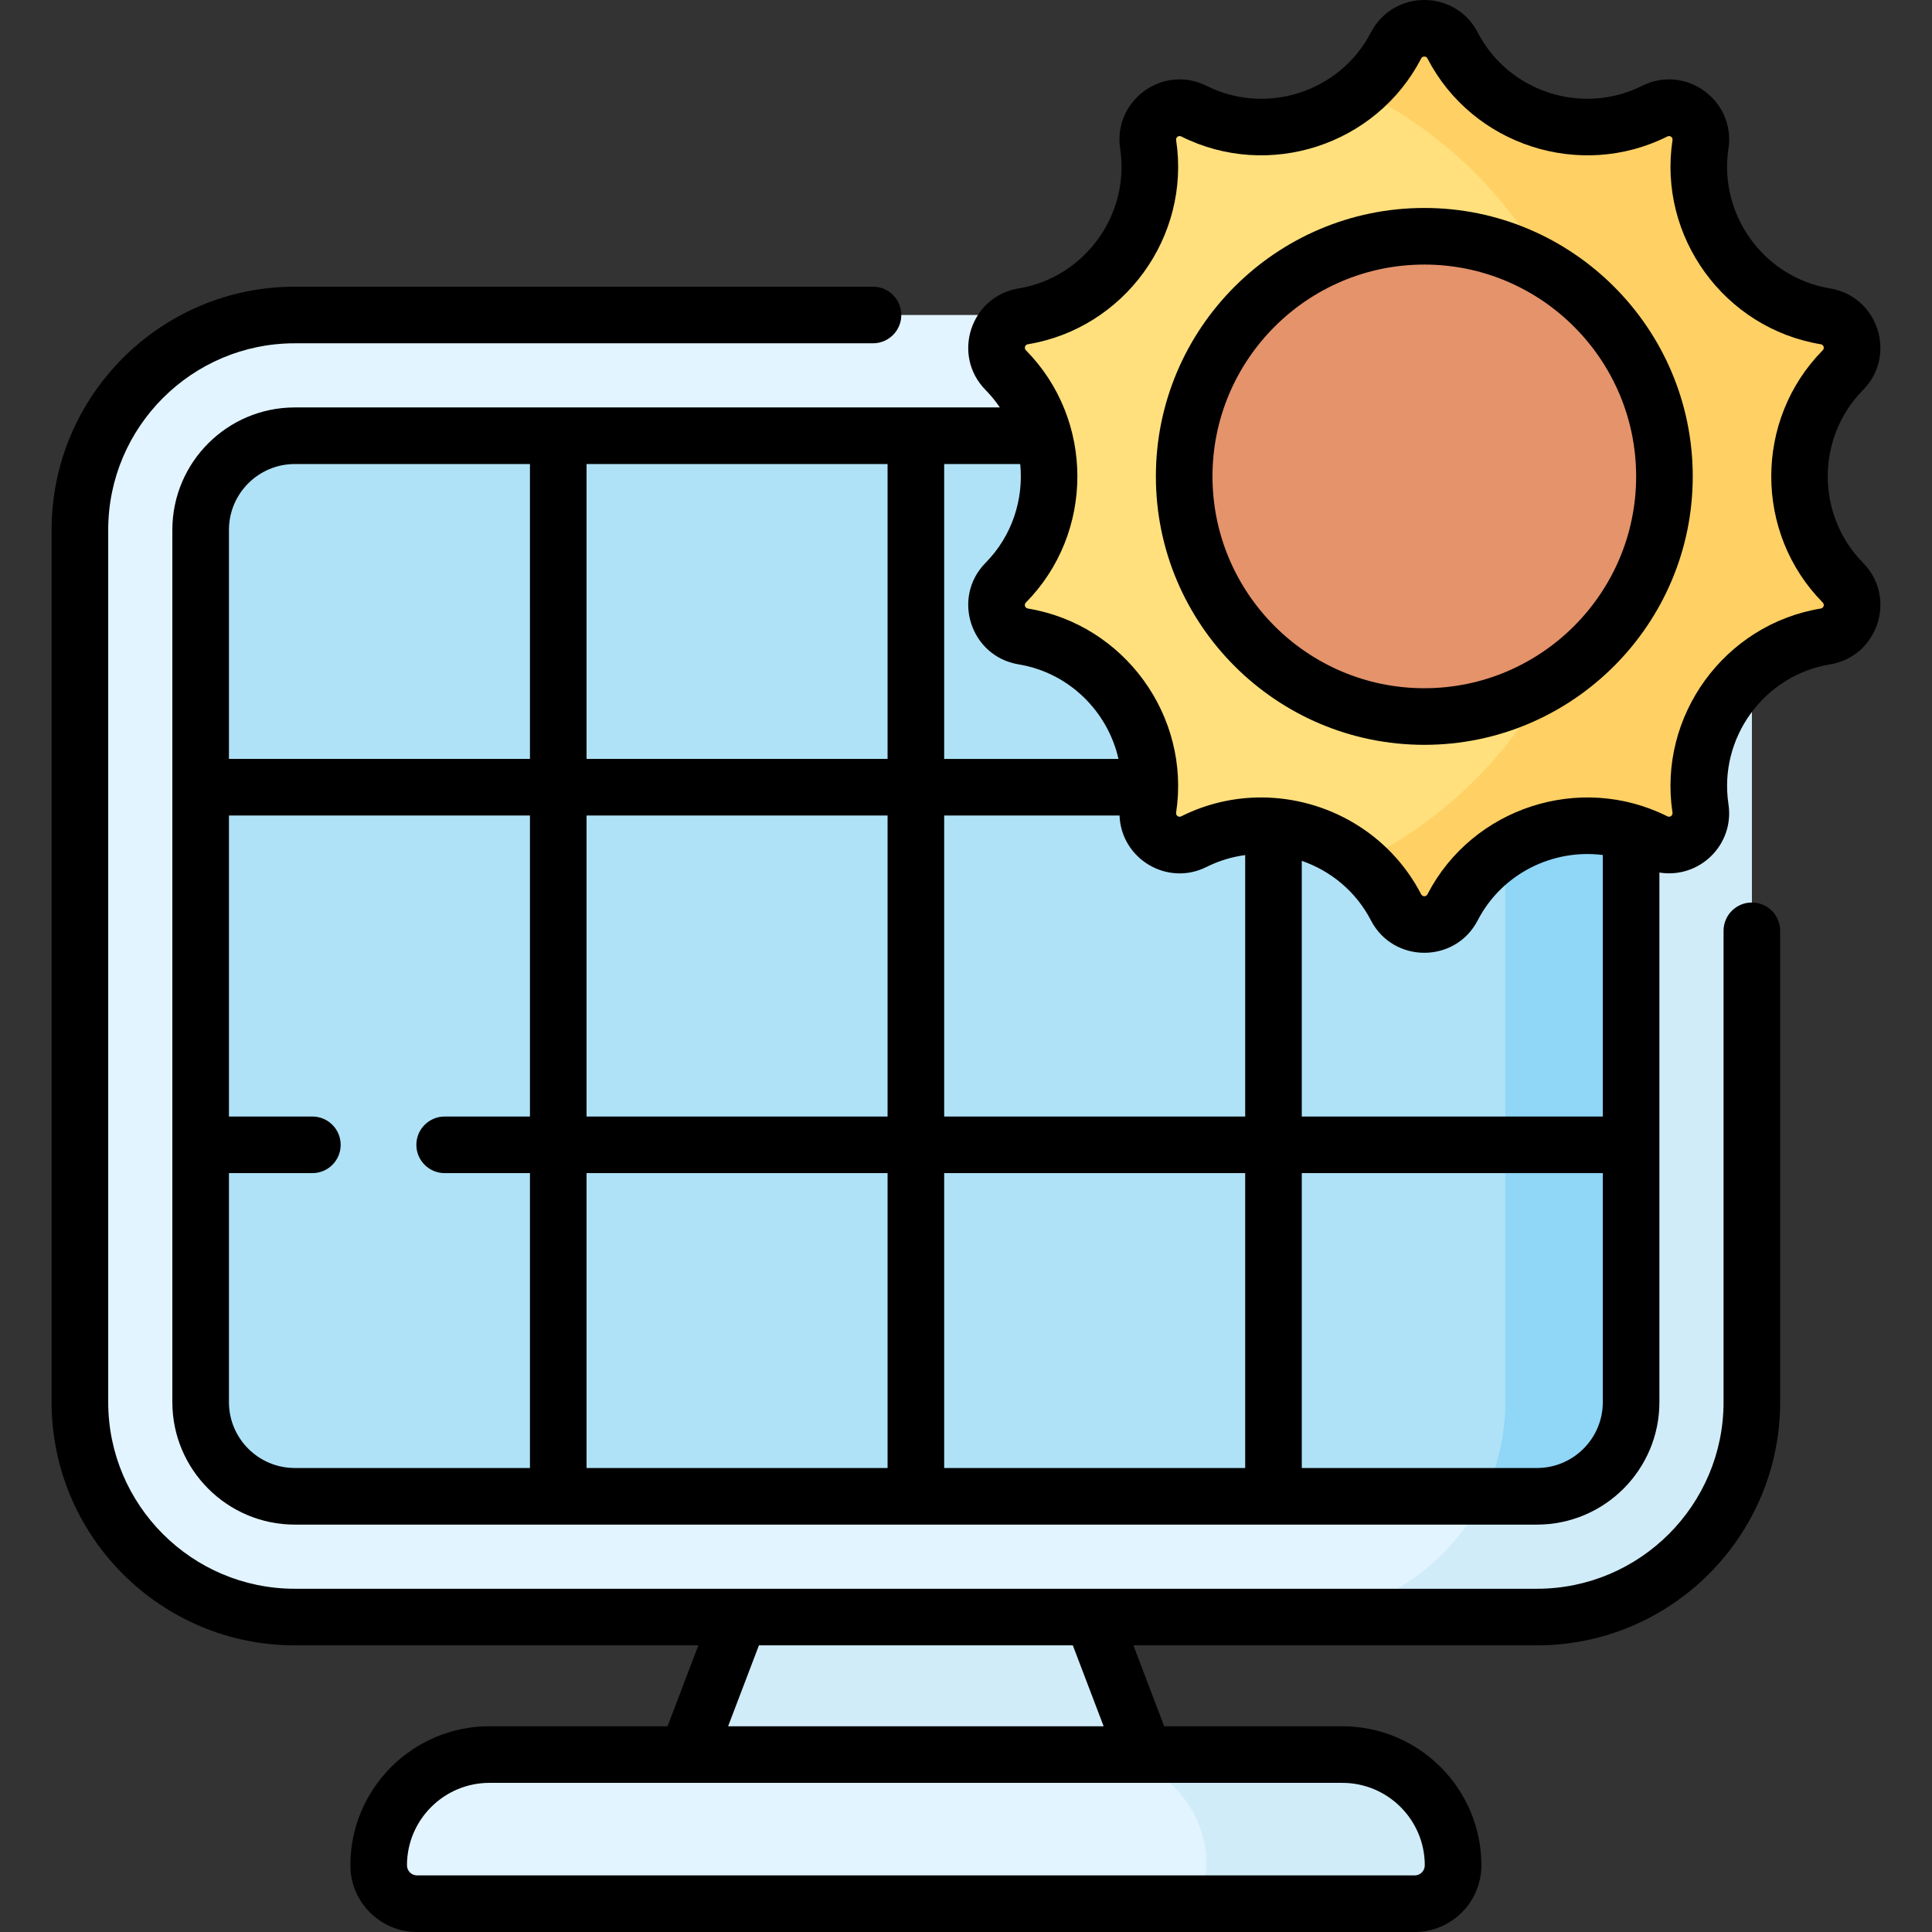 <svg id="Capa_1" enable-background="new 0 0 512 512" height="512" viewBox="0 0 512 512" width="512" xmlns="http://www.w3.org/2000/svg"><rect x="0" y="0" width="512" height="512" fill="#333333" stroke="none"/><g><g><path d="m312.765 489.667h-140.096l31.922-83.796h76.252z" fill="#d1ecf9"/><g><g><g><path d="m78.124 428.537c-31.402 0-56.949-25.547-56.949-56.949v-231.163c0-31.402 25.547-56.949 56.949-56.949h329.186c31.402 0 56.949 25.547 56.949 56.949v231.163c0 31.402-25.547 56.949-56.949 56.949z" fill="#e2f4ff"/><path d="m407.31 83.476h-65.332c31.402 0 56.949 25.547 56.949 56.949v231.163c0 31.402-25.547 56.949-56.949 56.949h65.332c31.402 0 56.949-25.547 56.949-56.949v-231.163c0-31.402-25.547-56.949-56.949-56.949z" fill="#d1ecf9"/><path d="m407.31 396.538h-329.186c-13.78 0-24.95-11.171-24.95-24.95v-231.163c0-13.78 11.171-24.95 24.95-24.95h329.186c13.78 0 24.95 11.171 24.95 24.95v231.163c0 13.78-11.17 24.95-24.95 24.95z" fill="#afe2f7"/><path d="m407.31 115.475h-14.151c3.69 7.539 5.769 16.006 5.769 24.95v231.163c0 8.945-2.079 17.411-5.769 24.95h14.151c13.78 0 24.95-11.171 24.95-24.95v-231.163c0-13.779-11.17-24.95-24.95-24.95z" fill="#8fd6f7"/></g></g><g><path d="m384.95 12.05c10.088 19.48 33.958 27.236 53.57 17.406 6.118-3.067 13.15 2.042 12.124 8.808-3.289 21.689 11.464 41.995 33.108 45.569 6.752 1.115 9.438 9.382 4.631 14.252-15.409 15.614-15.409 40.713 0 56.327 4.807 4.871 2.121 13.137-4.631 14.252-21.644 3.575-36.397 23.88-33.108 45.569 1.026 6.766-6.006 11.875-12.124 8.809-19.611-9.83-43.482-2.074-53.57 17.406-3.147 6.077-11.839 6.077-14.986 0-10.088-19.48-33.958-27.236-53.57-17.406-6.118 3.067-13.15-2.042-12.124-8.809 3.289-21.689-11.464-41.995-33.108-45.569-6.752-1.115-9.438-9.382-4.631-14.252 15.409-15.614 15.409-40.713 0-56.327-4.807-4.871-2.121-13.137 4.631-14.252 21.644-3.575 36.397-23.88 33.108-45.569-1.026-6.766 6.006-11.875 12.124-8.808 19.611 9.83 43.482 2.074 53.57-17.406 3.147-6.077 11.839-6.077 14.986 0z" fill="#ffe07d"/><path d="m488.383 154.413c-15.409-15.614-15.409-40.713 0-56.327 4.807-4.871 2.121-13.137-4.631-14.252-21.644-3.575-36.397-23.88-33.108-45.569 1.026-6.766-6.006-11.875-12.124-8.808-19.611 9.83-43.482 2.074-53.57-17.406-3.147-6.077-11.839-6.077-14.986 0-2.445 4.721-5.704 8.746-9.512 12.007 37.751 18.508 63.746 57.312 63.746 102.193s-25.994 83.684-63.746 102.193c3.807 3.26 7.067 7.286 9.512 12.007 3.147 6.077 11.839 6.077 14.986 0 10.088-19.48 33.958-27.236 53.57-17.406 6.118 3.067 13.15-2.042 12.124-8.808-3.289-21.689 11.464-41.995 33.108-45.569 6.752-1.118 9.438-9.384 4.631-14.255z" fill="#ffd064"/><circle cx="377.457" cy="126.25" fill="#e4936b" r="63.638"/></g></g><path d="m355.726 464.977h-226.018c-16.214 0-29.357 13.144-29.357 29.357 0 5.614 4.551 10.165 10.165 10.165h264.401c5.614 0 10.165-4.551 10.165-10.165.001-16.213-13.143-29.357-29.356-29.357z" fill="#e2f4ff"/><path d="m355.726 464.977h-65.332c16.214 0 29.357 13.144 29.357 29.357 0 5.614-4.551 10.165-10.165 10.165h65.332c5.614 0 10.165-4.551 10.165-10.165 0-16.213-13.144-29.357-29.357-29.357z" fill="#d1ecf9"/></g><g><path d="m464.259 239.173c-4.142 0-7.5 3.358-7.5 7.5v124.915c0 27.267-22.182 49.449-49.449 49.449h-329.186c-27.267 0-49.449-22.182-49.449-49.449v-231.163c0-27.266 22.182-49.449 49.449-49.449h153.229c4.142 0 7.5-3.358 7.5-7.5s-3.358-7.5-7.5-7.5h-153.229c-35.538 0-64.449 28.912-64.449 64.449v231.163c0 35.538 28.912 64.449 64.449 64.449h106.949l-8.167 21.439h-47.198c-20.324 0-36.857 16.534-36.857 36.857 0 9.741 7.925 17.666 17.666 17.666h264.401c9.741 0 17.665-7.925 17.665-17.666 0-20.323-16.534-36.857-36.857-36.857h-47.198l-8.167-21.439h106.95c35.538 0 64.449-28.912 64.449-64.449v-124.915c0-4.142-3.358-7.5-7.501-7.5zm-263.134 196.864h83.184l8.167 21.439h-99.518zm154.601 36.44c12.052 0 21.857 9.805 21.857 21.857 0 1.47-1.195 2.666-2.665 2.666h-264.401c-1.47 0-2.666-1.196-2.666-2.666 0-12.052 9.805-21.857 21.857-21.857z"/><path d="m493.721 103.354c9.07-9.191 3.997-24.815-8.747-26.92-17.5-2.89-29.574-19.509-26.915-37.045 1.936-12.767-11.35-22.425-22.9-16.637-15.857 7.946-35.393 1.601-43.548-14.15-5.938-11.467-22.366-11.47-28.306 0-8.155 15.75-27.691 22.099-43.549 14.15-11.542-5.786-24.836 3.865-22.9 16.638 2.659 17.536-9.415 34.154-26.915 37.044-12.74 2.105-17.821 17.726-8.747 26.921 1.424 1.443 2.677 2.994 3.776 4.62h-186.846c-17.893 0-32.45 14.557-32.45 32.45v231.163c0 17.893 14.557 32.45 32.45 32.45h329.186c17.893 0 32.451-14.557 32.451-32.45v-140.357c10.582 1.725 19.929-7.368 18.299-18.121-2.659-17.536 9.415-34.155 26.914-37.045 12.741-2.104 17.82-17.726 8.748-26.92-12.46-12.625-12.46-33.166-.001-45.791zm-243.504 19.621h20.154c.93 9.346-2.128 19.025-9.178 26.17-9.07 9.191-3.997 24.816 8.747 26.92 13.406 2.214 23.619 12.488 26.472 25.056h-46.195zm-109.772 172.917h-22.604c-4.142 0-7.5 3.358-7.5 7.5s3.358 7.5 7.5 7.5h22.604v78.146h-62.321c-9.622 0-17.45-7.828-17.45-17.45v-60.696h22.106c4.142 0 7.5-3.358 7.5-7.5s-3.358-7.5-7.5-7.5h-22.106v-79.771h79.771zm0-94.771h-79.771v-60.696c0-9.622 7.828-17.45 17.45-17.45h62.321zm94.772 187.917h-79.772v-78.146h79.772zm0-93.146h-79.772v-79.771h79.772zm0-94.771h-79.772v-78.146h79.772zm94.771 187.917h-79.771v-78.146h79.771zm0-93.146h-79.771v-79.771h46.474c.428 11.475 12.631 18.858 23.064 13.627 3.297-1.653 6.753-2.679 10.233-3.139zm94.772 75.696c0 9.622-7.828 17.45-17.45 17.45h-62.321v-78.146h79.772v60.696zm0-75.696h-79.772v-67.756c7.647 2.64 14.336 8.078 18.315 15.761 5.938 11.467 22.366 11.472 28.307 0 6.433-12.424 19.946-18.99 33.15-17.312zm57.77-134.627c-25.554 4.221-43.184 28.487-39.301 54.094.115.764-.661 1.327-1.348.979-23.155-11.604-51.68-2.336-63.591 20.662-.353.685-1.309.687-1.666 0-8.425-16.269-25.163-25.667-42.434-25.667-7.144 0-14.382 1.609-21.157 5.005-.699.347-1.462-.223-1.348-.979 3.883-25.607-13.748-49.873-39.301-54.094-.761-.126-1.057-1.035-.514-1.584 18.193-18.434 18.193-48.429 0-66.863-.541-.548-.249-1.458.515-1.584 25.553-4.221 43.184-28.487 39.301-54.094-.116-.767.66-1.321 1.348-.979 23.156 11.607 51.681 2.337 63.59-20.661.079-.152.263-.507.834-.507.57 0 .754.355.833.507 11.911 22.999 40.437 32.268 63.59 20.662.686-.346 1.464.213 1.349.979-3.883 25.607 13.747 49.873 39.301 54.094.76.126 1.058 1.033.515 1.584-18.193 18.434-18.193 48.429 0 66.863.541.549.246 1.458-.516 1.583z"/><path d="m377.457 55.112c-39.225 0-71.137 31.912-71.137 71.138s31.912 71.138 71.137 71.138c39.226 0 71.138-31.912 71.138-71.138s-31.912-71.138-71.138-71.138zm0 127.275c-30.954 0-56.137-25.183-56.137-56.138s25.183-56.138 56.137-56.138c30.955 0 56.138 25.183 56.138 56.138s-25.184 56.138-56.138 56.138z"/></g></g></svg>